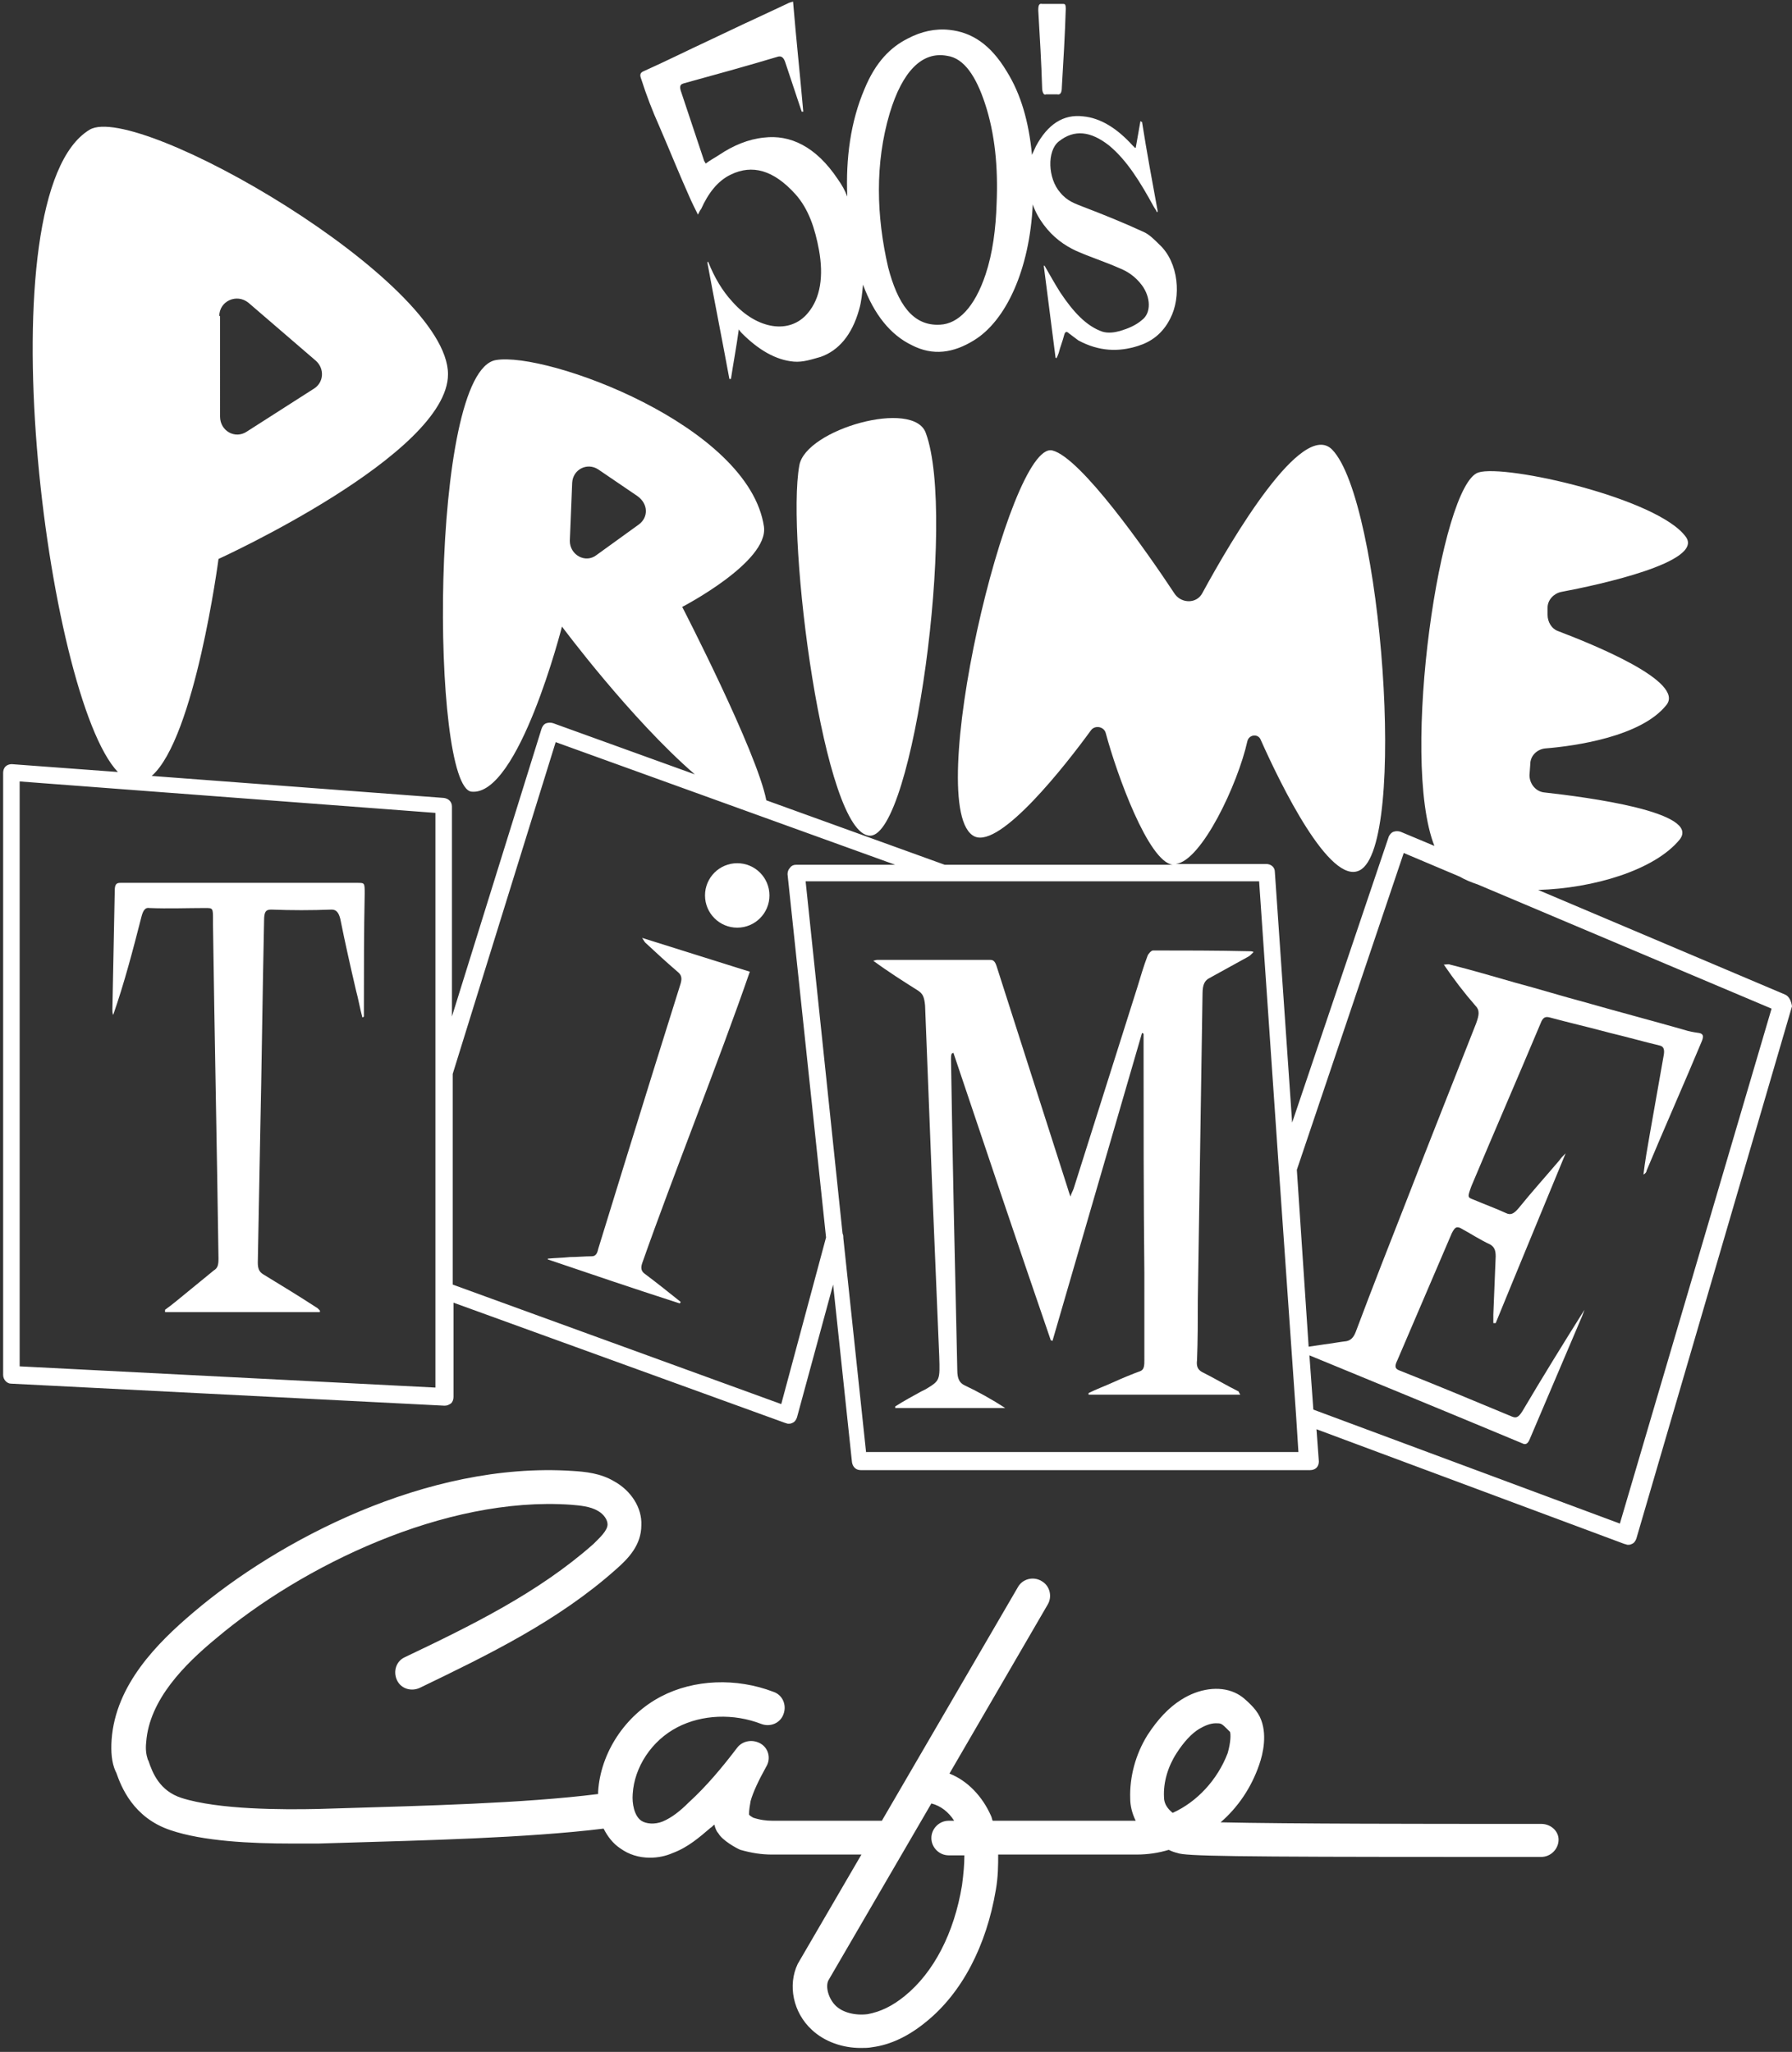 <svg viewBox="0 0 228 261" xmlns="http://www.w3.org/2000/svg"><rect x="0" y="0" width="228" height="261" fill="#333333" stroke="none"/><title>50s Prime Time</title><g fill="#fff" fill-rule="evenodd"><path d="M227.1 126.5l-31.4-13.3c7-.2 14.8-2.5 18-6.4 2.8-3.5-11.8-5.4-17.2-6-1.1-.1-1.9-1.1-1.9-2.2l.1-1.4c0-1.1.9-1.9 1.9-2 3.8-.3 12.2-1.5 15.4-5.5 2.5-3-9.5-7.8-13.7-9.4-.9-.3-1.4-1.2-1.4-2.1v-.9c0-1 .8-1.8 1.7-2 4.8-.9 18.2-3.8 15.9-7-3.5-4.9-23-9.3-26.4-8.2-4.8 1.5-10 36.3-5.6 47.5l-4.3-1.8c-.3-.1-.6-.1-.9 0-.3.1-.5.4-.6.6l-12.3 36.4-2.2-31.9c0-.6-.5-1-1.1-1h-11.5c3.3-.4 7.9-10.2 9.1-15.6.2-.9 1.4-1 1.7-.2 2.5 5.6 8.8 18.6 12.6 16.6 6.1-3.1 2.8-47-3.5-53.5-3.8-3.9-12.8 11.4-16.5 18.2-.7 1.4-2.6 1.4-3.5.2-3.7-5.6-12-17.4-15.6-18.3-5.5-1.4-16.7 45.9-9.9 49.1 3.3 1.5 11.6-9.1 14.8-13.5.5-.7 1.7-.5 1.9.4 1.4 5.2 5.4 16.3 8.5 16.7h-29l-22.7-8.2c-1.2-6.2-10.7-24.6-10.7-24.6s11-5.7 10.4-10.2c-1.9-12.9-27.7-22.3-34.1-21.2-8.5 1.4-8.3 54.4-3.1 54.9 6 .6 11.5-21 11.5-21s8.7 11.7 16.9 18.8l-18-6.5c-.3-.1-.6-.1-.9 0-.3.1-.5.4-.6.7l-11.4 36.6v-26.7c0-.6-.4-1-1-1.1l-37.2-2.8c5.5-4.8 8.5-27.6 8.5-27.6S57 57.8 57 47.6c0-11.9-39.6-34.7-45.6-31.1-13.6 8.2-5.5 72.2 3.6 81.7l-13.5-1c-.3 0-.6.1-.8.3-.2.2-.3.5-.3.8v76.6c0 .6.5 1.1 1 1.1l55.1 2.8h.1c.3 0 .5-.1.8-.3.2-.2.3-.5.3-.8v-12L99.9 181c.1 0 .2.1.4.1s.3 0 .5-.1c.3-.1.5-.4.6-.7l4.6-16.9 2.4 22.6c.1.6.5 1 1.1 1h57.2c.3 0 .6-.1.8-.3.2-.2.3-.5.3-.8l-.3-4.1 39.2 14.6c.1 0 .3.1.4.1.2 0 .3 0 .5-.1.3-.1.5-.4.6-.7L228 128c-.1-.7-.4-1.3-.9-1.5zM81.3 66.7l-5.4 3.9c-1.4 1.1-3.4 0-3.4-1.8l.3-7.4c.1-1.7 1.9-2.6 3.3-1.7l5 3.4c1.4 1 1.4 2.7.2 3.6zM27.9 40.2c0-1.9 2.2-2.9 3.7-1.7l8.6 7.4c1.1 1 1 2.7-.2 3.5l-8.6 5.5c-1.5 1-3.4-.1-3.4-1.9V40.2h-.1zm27.5 136.3l-52.9-2.7V99.4l52.9 4v73.1zm44 2.1l-41.8-15.2v-26.8l13.1-42.2 43.2 15.6h-12.6c-.3 0-.6.1-.8.4-.2.2-.3.5-.3.8l4.9 46.2-5.7 21.2zm10.8 6.2l-2.9-27.3c0-.2 0-.4-.1-.6l-4.7-44.8h57.7l2.5 36.4 2.2 31.5.3 4.7h-55v.1zm95.9 9l-39-14.5-.5-6.9c9 3.7 18 7.4 27.1 11.2.4.2.7.1 1-.7 2.2-5.2 4.4-10.3 6.6-15.5.1-.3.2-.5.3-.8-2.7 4.3-5.3 8.5-7.9 12.9-.5.8-.8.9-1.3.7-4.8-2-9.6-4-14.4-5.9-.5-.2-.6-.5-.2-1.3 2.3-5.4 4.6-10.7 6.9-16.1.4-.8.6-.9 1.1-.7 1.3.7 2.5 1.5 3.8 2.1.5.3.7.7.7 1.5-.1 2.5-.2 4.9-.3 7.4v1.1h.3c2.9-7.1 5.9-14.3 8.9-21.6-.4.4-.6.6-.8.9-1.7 2-3.5 4-5.2 6.1-.6.7-1 .9-1.6.6-1.3-.6-2.7-1.1-4.1-1.7-.8-.3-.8-.3-.3-1.7 2.9-6.9 5.9-13.8 8.8-20.7.3-.8.6-.9 1.1-.8 2.6.7 5.2 1.3 7.8 2 2.1.5 4.2 1.1 6.3 1.6.4.1.6.4.5 1.1l-1.8 10.2c-.3 1.7-.6 3.4-.8 5.1.2-.1.4-.3.4-.5 2.3-5.5 4.7-10.9 7-16.4.3-.7.2-1-.3-1.1-.7-.1-1.3-.2-1.9-.4-4.2-1.2-8.4-2.3-12.6-3.5-3-.8-5.9-1.7-8.9-2.5-2.8-.8-5.5-1.6-8.3-2.3-.2-.1-.5 0-.8 0 1.3 1.9 2.6 3.6 4 5.2.6.6.5 1.2.1 2.3-2.9 7.4-5.9 14.9-8.8 22.4-2.2 5.6-4.4 11.2-6.5 16.8-.3.8-.7 1.1-1.2 1.2-.9.1-1.9.3-2.8.4-.7.1-1.3.2-2 .3l-1.5-22.5 13.6-40.3 7.1 3c.7.4 1.4.7 2.3 1l37.4 15.8-19.3 65.5z"/><path d="M146.7 120.9c-.2 0-.6.4-.7.7-.5 1.3-.9 2.7-1.3 4-2.7 8.5-5.4 17.1-8.1 25.6-.1.3-.3.6-.4 1-.2-.5-.3-.9-.4-1.2-3-9.4-6-18.7-9-28.1-.2-.6-.4-.8-.8-.8h-14.4c-.2 0-.3.1-.5.1 1.9 1.4 3.8 2.6 5.7 3.8.6.4.8.8.9 1.9.3 7.7.6 15.3.9 23l.9 21.6c.1 3.1.1 3.1-1.7 4.2l-.6.3c-1.1.6-2.2 1.2-3.3 1.9v.2h14c-1.7-1.1-3.5-2.1-5.2-2.9-.6-.3-.9-.8-.9-1.9-.3-13.2-.6-26.4-.8-39.6 0-.2 0-.5.1-.7.1 0 .1 0 .2-.1 4.1 12.2 8.2 24.4 12.4 36.6.1 0 .2 0 .2.1 3.8-13.1 7.6-26.1 11.4-39.2.1 0 .2.1.2.1v1.4c0 9.7 0 19.4.1 29V173c0 .6 0 1.2-.5 1.4-1.1.4-2.3.9-3.4 1.4-1.1.5-2.2.9-3.2 1.4v.2h19.3c-.1-.2-.2-.3-.2-.4-1.6-.8-3.1-1.7-4.7-2.5-.5-.3-.7-.7-.6-1.5.1-2.5.1-5.1.1-7.6l.6-39c0-1.2.3-1.7.9-2 1.6-.9 3.3-1.8 4.9-2.7.2-.1.4-.3.7-.6-.2-.1-.3-.1-.4-.1-4.4-.1-8.4-.1-12.4-.1zM18 116.6c.2-.8.5-1.2 1-1.1 2.4.1 4.8 0 7.1 0 1 0 1 0 1 1.5v.7c.2 14.1.5 28.3.7 42.4 0 .8-.1 1.2-.6 1.5l-3.3 2.7c-1 .8-1.9 1.6-2.9 2.3v.3h19.7v-.2l-.3-.3c-2.3-1.5-4.6-2.9-6.9-4.3-.5-.3-.7-.7-.7-1.5l.3-15.9c.2-9.2.3-18.4.5-27.6 0-1.1.2-1.4.9-1.4 2.6.1 5.1.1 7.7 0 .6 0 .9.4 1.1 1.2.6 3 1.3 6.1 2 9.1.3 1.1.5 2.3.8 3.4.1 0 .1 0 .2-.1v-1.2c0-4.8 0-9.6.1-14.4 0-1.4 0-1.4-.9-1.4H15.3c-.5 0-.7.2-.7 1l-.3 15.1c0 .2 0 .5.1.7 1.4-4 2.5-8.2 3.6-12.5zM95.4 123.6l-13.7-4.3c.2.3.3.5.4.6 1.4 1.3 2.7 2.5 4.1 3.7.5.4.6.8.4 1.5-1.2 3.8-2.4 7.7-3.6 11.5-2.3 7.4-4.6 14.8-6.9 22.3-.1.5-.3.9-.8.9-.9 0-1.9.1-2.8.1-.9.1-1.8.1-2.8.2v.1c5.6 1.9 11.2 3.8 16.8 5.6 0-.1.1-.1.1-.2-1.5-1.2-3-2.4-4.6-3.6-.4-.3-.5-.7-.3-1.3 3.9-11.1 9.8-25.8 13.7-37.1z"/><circle cx="93.8" cy="113.9" r="4.1"/><path d="M196.1 232h-4.2c-9.2 0-28.1 0-36.6-.2 2.2-1.9 3.9-4.4 4.9-7.3.5-1.4 1.1-4 .1-6.1-.3-.6-.7-1.1-1.1-1.5-.6-.6-1.2-1.2-2.1-1.6-2-.9-4.6-.5-6.8.9-1.6 1-3 2.5-4.3 4.5-1.5 2.4-2.3 5.3-2.2 8.1 0 .8.2 1.8.7 2.8h-18.2c-.1-.2-.1-.4-.2-.6-1.1-2.5-3-4.5-5.3-5.4l12.5-21.5c.6-1 .3-2.4-.8-3-1-.6-2.4-.3-3 .8l-17.3 29.7H98.3c-.8 0-1.6-.1-2.5-.4-.1-.1-.4-.2-.5-.4 0-.6.1-1.1.2-1.7.3-1.1 1-2.6 2-4.4.6-1 .3-2.3-.7-2.9-1-.6-2.3-.4-3 .5-1.9 2.5-3.9 4.9-6.2 7-1 1-2.1 1.9-3.3 2.4-1 .4-2.1.3-2.7-.1-.9-.6-1.2-2.2-1.1-3.4.2-3.4 2.4-6.8 5.7-8.5 3.1-1.6 7.1-1.8 10.7-.4 1.1.4 2.4-.1 2.8-1.3.4-1.1-.1-2.4-1.3-2.8-4.7-1.8-10.1-1.6-14.3.6-4.6 2.4-7.7 7.2-8 12.1v.3c-9.5 1.2-22.5 1.5-32.3 1.8l-3.3.1c-4.5.1-12.7.1-17.4-1.4-2.8-.9-3.7-3.2-4.2-4.7l-.1-.2c-.2-.6-.3-1.3-.2-2.2.4-5.4 4.9-9.9 8.9-13.2 10.9-9.2 29.1-18.1 45.1-17 1.2.1 2.5.2 3.5.8.7.4 1.2 1.1 1.2 1.7 0 .8-1 1.7-1.8 2.5-7 6.2-15.6 10.4-24 14.4-1.1.5-1.5 1.8-1 2.9.5 1.1 1.8 1.5 2.9 1 8.7-4.2 17.6-8.5 25-15.1 1.6-1.4 3.2-3.1 3.2-5.6.1-2.2-1.3-4.4-3.5-5.6-1.7-1-3.6-1.2-5.3-1.3-18.5-1.2-37.5 8.9-48.2 18-4.6 3.9-9.9 9.2-10.4 16.2-.1 1.5 0 2.9.5 4l.1.2c.6 1.7 2.1 5.7 6.9 7.3 4.1 1.4 10.2 1.7 15.4 1.7h3.4l3.3-.1c9.9-.3 23.2-.6 33-1.8.5 1 1.2 1.9 2.1 2.5 1.1.8 2.4 1.2 3.8 1.2 1 0 2-.2 2.9-.6 1.9-.7 3.4-2 4.8-3.2.2-.1.3-.3.5-.4.1.5.3.9.5 1.1.5.9 2.3 1.9 2.8 2.1 1.4.4 2.7.6 4 .6h11.4l-8.1 13.9c-1.3 2.7-.6 6.2 1.8 8.4 1.6 1.5 3.9 2.3 6.2 2.3.5 0 1 0 1.5-.1 2.3-.3 4.6-1.4 6.8-3.2 4.6-3.7 7.7-9.7 8.9-16.8.3-1.7.3-3.2.3-4.5h17.6c1.4 0 2.8-.2 4.1-.6.4.2.7.3 1.1.4 1 .4 6.8.5 37 .5h9.3c1.2 0 2.2-1 2.2-2.2 0-1.1-1-2-2.2-2zm-73.7 7.8c-1 6.1-3.6 11.1-7.3 14.1-1.6 1.3-3.1 2-4.7 2.3-1.6.2-3.2-.2-4.1-1.1-.9-.9-1.3-2.4-.9-3.2l13.1-22.5c1.2.3 2.2 1.1 2.9 2.2h-.7c-1.2 0-2.2 1-2.2 2.2 0 1.2 1 2.2 2.2 2.2h2c0 1.1-.1 2.3-.3 3.8zm26.8-9.2c-.6-.5-1.1-1.1-1.1-2-.1-1.9.5-3.9 1.6-5.6.9-1.4 1.9-2.5 2.9-3.1.7-.4 1.4-.7 2.1-.7.3 0 .5 0 .7.1.2.1.5.4.7.6l.4.4c.1.3.1 1.3-.3 2.7-1.3 3.4-3.9 6.2-7 7.6zM101.7 59.2c-1.7 9.3 3.1 47.1 9 47.1 5.5 0 11-40.6 7.1-51.2-1.5-4.4-15.3-.5-16.1 4.1zM83.9 16.1c1.3 3 2.5 6 3.8 8.9.3.7.7 1.5 1.1 2.3.2-.4.3-.6.4-.7.9-2 2.1-3.6 3.8-4.4 2.7-1.3 5.4-.6 8.2 2.5 1.7 1.9 2.5 4.4 3 7.1.6 3.3.2 6.1-1.4 8-2.3 2.8-6.5 2.1-9.6-1.4-1.3-1.4-2.3-3.1-3.1-5.1 0 0-.1 0-.1.1.9 4.9 1.9 9.9 2.8 14.8h.2c.3-2 .7-4.1 1-6.3.2.3.3.4.4.5 2.1 2.1 4.3 3.4 6.6 3.6 1.2.1 2.3-.3 3.4-.6 2.3-.8 4-2.8 4.9-6 .3-1 .4-2.1.5-3.2 1.4 3.8 3.5 6.4 6.2 7.7 2.7 1.4 5.3 1 7.9-.6 4.1-2.5 7.1-9 7.5-17.3.3.9.8 1.8 1.4 2.6 1.2 1.6 2.6 2.6 4.1 3.3 1.8.8 3.7 1.4 5.5 2.2 1 .4 2 1 2.9 2.2 1.1 1.5 1.2 3.5 0 4.4-.8.7-1.8 1.1-2.8 1.4-.7.2-1.5.3-2.2.1-2.1-.7-3.8-2.6-5.4-5-.7-1.1-1.3-2.2-2-3.4h-.1l1.5 11.7s.1 0 .1.1c.1-.2.2-.4.3-.7.2-.8.5-1.5.7-2.3.1-.4.3-.5.6-.2l1.2.9c2.6 1.4 5.1 1.5 7.6.7 1.6-.5 3.1-1.5 4.1-3.5 1.4-2.7 1.1-7.1-1.4-9.4-.6-.6-1.3-1.3-2-1.6-2.6-1.2-5.1-2.2-7.7-3.2-1-.4-2-.7-2.9-1.8-1.6-1.8-1.7-5.3-.2-6.5 2-1.6 4.1-1.3 6.4.5 2.3 1.9 4 4.7 5.7 7.8.1.2.3.4.4.7l.1-.1c-.7-3.8-1.4-7.6-2-11.4-.1 0-.1 0-.2-.1-.2 1.1-.4 2.3-.6 3.4h-.1l-.3-.3c-2-2.2-4.1-3.5-6.3-3.7-2.5-.3-4.5 1-6 3.8-.2.4-.3.7-.5 1.1-.4-4.2-1.4-7.7-3.2-10.6-2.1-3.5-4.5-5-7.3-5.3-1.8-.2-3.6.2-5.3 1.1-2.2 1.1-4.1 3-5.5 6.4-1.8 4.2-2.4 8.9-2.2 13.7-.3-.8-.7-1.5-1.2-2.2-2.8-4.2-6.1-5.7-9.4-5.3-2 .2-3.9 1-5.7 2.2-.6.4-1.2.7-1.7 1.1-.1-.1-.1-.2-.2-.3l-3-9c-.2-.7.1-.8.4-.9 4-1.1 8-2.2 12-3.4.4-.1.7.1.9.7l1.8 5.4.3.9h.2c-.4-4.6-.9-9.2-1.3-14-.3.1-.4.1-.6.2-.6.3-1.1.5-1.7.8-2.8 1.3-5.6 2.6-8.3 3.9-2.8 1.3-5.6 2.7-8.5 4-.4.2-.4.5-.2 1 .6 1.9 1.4 4 2.3 6zm29.3-1.7c1.6-5.3 4.1-7.9 7.3-7.3 2.2.3 3.7 2.7 4.8 6 1.3 3.9 1.7 8.2 1.5 12.8-.1 3.2-.5 6.3-1.4 9-1.4 4.2-3.5 6.3-5.8 6.4-3.5.2-5.4-2.7-6.6-7.3-1.5-6.5-1.7-13.2.2-19.6z"/><path d="M133.1 12h1.4c.4.1.6-.2.6-.9.2-3.3.4-6.7.5-10 0-.5-.1-.6-.3-.6h-2.7c-.4-.1-.5.2-.5.8.2 3.4.4 6.7.5 10.1.1.6.3.7.5.6z"/></g></svg>